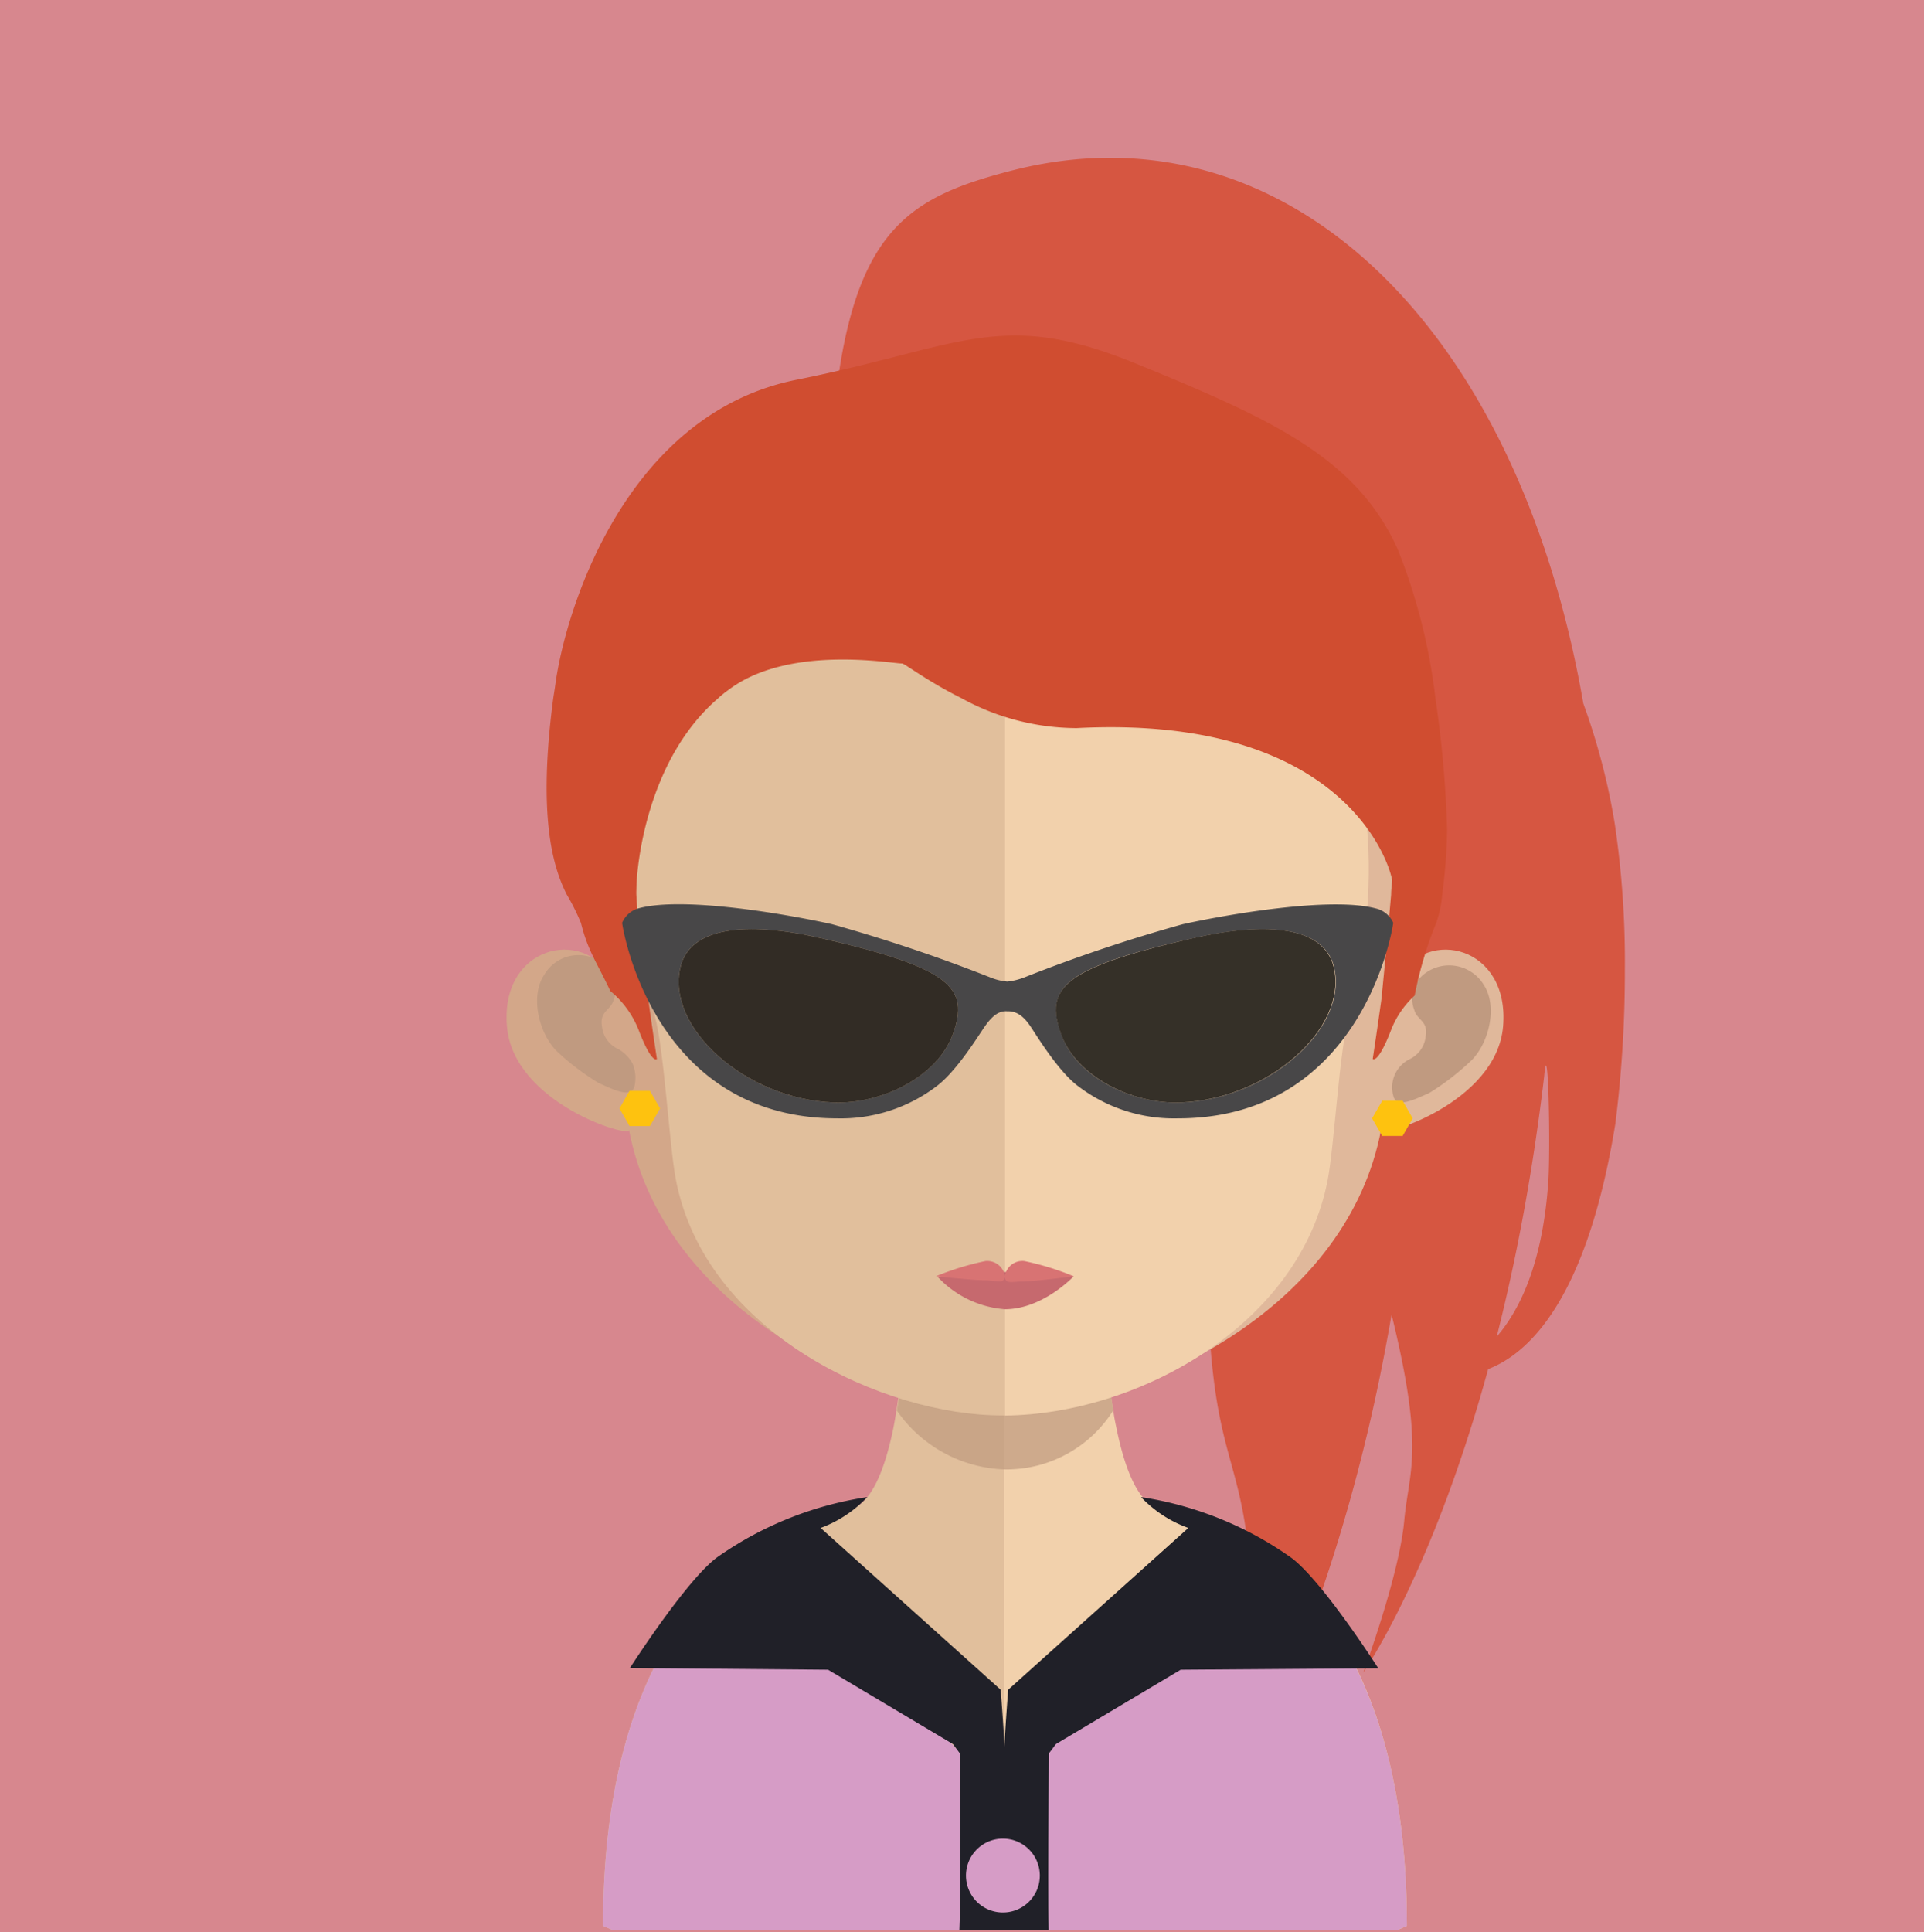 <svg xmlns="http://www.w3.org/2000/svg" viewBox="0 0 145.36 145.95"><defs><style>.cls-1{fill:#d7878e;}.cls-2{fill:#d65641;}.cls-3{fill:#e1bf9c;}.cls-4{fill:#f2d1ac;}.cls-5,.cls-7{fill:#c09a80;}.cls-5{opacity:0.7;}.cls-6{fill:#d3a789;}.cls-8{fill:#e0b89b;}.cls-9{fill:#c6696e;}.cls-10{fill:#d87373;}.cls-11{fill:#d04d30;}.cls-12{fill:#d69cc6;}.cls-13{fill:#202028;}.cls-14{fill:#484748;}.cls-15{fill:#070808;opacity:0.8;}.cls-16{fill:#fec20f;}</style></defs><title>Asset 176</title><g id="Layer_2" data-name="Layer 2"><g id="Layer_1-2" data-name="Layer 1"><rect class="cls-1" width="145.36" height="145.95"/><path class="cls-2" d="M63.43,27.84c1.73-10.94,5.86-13.13,13.19-15,20.53-5.15,38.05,11.76,43,40.3A50,50,0,0,1,122,62.25a70.88,70.88,0,0,1,.76,11,91.73,91.73,0,0,1-.72,11.64c-3.59,22.11-13.36,18.82-13.36,18.82s7.33-.77,8.29-14.38c.18-2.55,0-11.61-.31-8C113,112.12,103,126.33,103,126.33s2.71-7.29,3.09-11.45,1.79-5.46-1.66-18.32c-.73-2.74,2.7-15.18,2.49-12.22C104.54,118.45,92,137.66,92,137.66s2.8-3.8,2.63-14.7c-.21-14.86-3.45-10.31-3.44-29.29,0-10.09,2.8-16.7-1.68-29-1-2.21-2-4.33-3.06-6.34a26.78,26.78,0,0,0-3.56-5,26.84,26.84,0,0,0-3.79-3.71c-1.12-.76-2.17-1.41-3.19-2-.22,0-.43.08-.64.08a10.6,10.6,0,0,1-7.53-3.13,1.52,1.52,0,0,1-1.19-1.4C63.77,39.48,62.45,34,63.43,27.84Z"/><path class="cls-3" d="M75.87,91.37V145.8H46.29l-.73-.32c0-12.51,3.32-20,7.11-24.58,5.07-6.08,11-6.78,11-6.78h.14a1.79,1.79,0,0,0,.4-.09c1.5-.41,2.51-2.61,3.2-5.76.12-.54.22-1.1.31-1.71.16-1,.31-2.06.41-3.15.06-.67.13-1.33.19-2,.27-3.34.35-7,.35-10.41C68.67,91,72.65,91.37,75.87,91.37Z"/><path class="cls-4" d="M106.29,145.48s-.27.11-.71.32H75.87V91.37h.06c3.22,0,7.22-.39,7.22-.39,0,3.43.08,7,.36,10.33.06.67.12,1.33.18,2,.13,1.15.25,2.22.42,3.24v0c.06.46.14.87.23,1.28.62,3.06,1.53,5.3,2.86,6a1.37,1.37,0,0,0,.31.13,1.69,1.69,0,0,0,.66.13s6.5.78,11.71,7.65C103.36,126.38,106.29,133.76,106.29,145.48Z"/><path class="cls-5" d="M84.11,106.54v0A9.54,9.54,0,0,1,75.92,111h0a10.33,10.33,0,0,1-8.16-4.44c.17-1,.31-2,.41-3.16.07-.66.13-1.32.19-2a33.06,33.06,0,0,0,7.47,1h.09a31.3,31.3,0,0,0,7.63-1.06c.06.66.12,1.32.19,2C83.82,104.44,83.94,105.52,84.11,106.54Z"/><path class="cls-6" d="M75.85,32.9C45,32.85,44.79,57.66,46.17,73.84c-2.12-3.8-8.38-2.39-7.87,3.69.49,5.82,9.34,8.47,9.22,7.82,2.53,13.19,17.08,20.51,28.33,21.55h.24v-74Z"/><path class="cls-7" d="M41.1,73.66a3,3,0,0,1,4.52-.82,2.37,2.37,0,0,1,.74,2.7c-.22.78-1.08.84-.88,2a2.11,2.11,0,0,0,1.26,1.72,2.81,2.81,0,0,1,1.06,1.1,2.89,2.89,0,0,1,.14,1.68c-.24,1-1.72.2-2.71-.23A18.59,18.59,0,0,1,42,79.34C40.67,77.93,40.07,75.22,41.1,73.66Z"/><path class="cls-8" d="M76,32.9c30.88,0,31.06,24.76,29.69,40.94,2.12-3.8,8.38-2.39,7.87,3.69-.49,5.82-9.35,8.47-9.22,7.82C101.81,98.54,87.26,105.86,76,106.9h-.23v-74Z"/><path class="cls-7" d="M112.11,74.41a3.06,3.06,0,0,0-4.53-.82,2.36,2.36,0,0,0-.73,2.7c.21.78,1.08.84.86,2a2.14,2.14,0,0,1-1.24,1.73,2.38,2.38,0,0,0-1.2,2.77c.24,1,1.71.2,2.7-.22a19.16,19.16,0,0,0,3.24-2.51C112.53,78.69,113.14,76,112.11,74.41Z"/><path class="cls-3" d="M75.69,39.93c-10.31,0-17.86,2.84-22.43,8.45-6.38,7.84-6.14,19.82-3.78,28.41.71,2.63,1.08,9.71,1.58,12.31,2.23,11.63,15.74,17.82,24.63,17.82h.24v-67Z"/><path class="cls-4" d="M98.07,48.39c-4.53-5.57-12-8.41-22.14-8.46v67c10.15-.11,22.3-6.89,24.38-17.81.5-2.6.87-9.68,1.59-12.31C104.25,68.22,104.47,56.26,98.07,48.39Z"/><path class="cls-9" d="M81.12,96.41s-2.33,2.49-5.2,2.49a7.73,7.73,0,0,1-5.07-2.44,33.77,33.77,0,0,1,5.07-.37A42.64,42.64,0,0,1,81.12,96.41Z"/><path class="cls-10" d="M77.39,95.26a1.34,1.34,0,0,0-1.47,1.13,1.35,1.35,0,0,0-1.47-1.13,20.74,20.74,0,0,0-3.74,1.15s2.85.3,3.66.3,1.53.32,1.55-.29c0,.62.59.38,1.4.38s3.8-.39,3.8-.39A20.59,20.59,0,0,0,77.39,95.26Z"/><path class="cls-11" d="M109.33,62.66a41.61,41.61,0,0,1-.37,4.92,8.47,8.47,0,0,1-.46,2.16,29.08,29.08,0,0,0-1.62,5.46,6.93,6.93,0,0,0-1.8,2.65c-1,2.57-1.37,2.14-1.37,2.14s.31-2,.66-4.53c.21-2.09.5-5.2.73-7.88,0-.37.06-.74.08-1.1C104.75,64.32,100.68,54,81.34,55a18.15,18.15,0,0,1-8.72-2.27c-2.53-1.26-4.29-2.61-4.46-2.61-.85,0-8.59-1.44-13.13,2a7.51,7.51,0,0,0-.81.66c-5.4,4.67-6.14,12.78-6.14,14.4a4.44,4.44,0,0,0,0,.5C48.24,70.92,49.63,80,49.63,80s-.37.43-1.36-2.14a7.27,7.27,0,0,0-2.16-3c-1.08-2.28-1.68-3-2.22-5.14a16.37,16.37,0,0,0-1.08-2.16c-1-2-2.22-5.79-1-14.9.07-.41.13-.83.19-1.26.95-6.23,5.69-20.21,18.17-22.71s15.4-5.41,25.61-1.24,16.66,7.08,19.8,14a43.7,43.7,0,0,1,2.86,11.26A83.82,83.82,0,0,1,109.33,62.66Z"/><path class="cls-12" d="M106.29,145.48s-.27.11-.71.32H46.29l-.73-.32c0-12.51,3.32-20,7.11-24.58l14,5.58s6.74,6.72,7,7.07A8.6,8.6,0,0,0,75.87,132l1.45-1.14s0,0,0,0c.59-.46,1.21-1,1.87-1.54,3.55-2.9,7.76-6.43,9.32-7.53,1.8-1.3,7.24-.85,11.35,0C103.36,126.38,106.29,133.76,106.29,145.48Z"/><path class="cls-13" d="M65.52,113.09A9.22,9.22,0,0,1,62,115.42l13.6,12.22s.74,9.08.22,8.78A56.54,56.54,0,0,1,72,131.75l-9.44-5.62L47.59,126s4.43-6.92,6.73-8.46A26.47,26.47,0,0,1,65.52,113.09Z"/><path class="cls-13" d="M86.21,113.09a9.22,9.22,0,0,0,3.57,2.33L76.17,127.64s-.73,9.08-.22,8.78a56.85,56.85,0,0,0,3.82-4.67l9.43-5.62,14.93-.11s-4.42-6.92-6.73-8.46A26.46,26.46,0,0,0,86.21,113.09Z"/><path class="cls-13" d="M79.23,145.8H72.48c.19-4.46,0-15.24,0-15.24s3,4.31,4.11,2.79c0,0,.77-2.47.79-2.49.48-.68.77-1.14.77-1.14.75-.46,1-1.7,1.1-.4C79.3,130.13,79.12,142.15,79.23,145.8Z"/><path class="cls-12" d="M78.56,141.67a2.79,2.79,0,1,1-2.79-2.78A2.79,2.79,0,0,1,78.56,141.67Z"/><path class="cls-14" d="M103.93,68.62c-3.44-.91-11.33.48-14.59,1.2a119.17,119.17,0,0,0-11.92,4,5.1,5.1,0,0,1-1.32.33,4.57,4.57,0,0,1-1.34-.34,122.17,122.17,0,0,0-11.92-4c-3.25-.72-11.15-2.12-14.58-1.2A1.91,1.91,0,0,0,47,69.71c.12.93,2.58,14.77,16.25,14.77a11.94,11.94,0,0,0,7.47-2.4c1.54-1.13,3.19-3.84,3.68-4.54s1-1.2,1.69-1.15h.08c.71,0,1.22.45,1.69,1.15S80,81,81.5,82.08A11.93,11.93,0,0,0,89,84.48c13.68,0,16.14-13.83,16.26-14.77A1.91,1.91,0,0,0,103.93,68.62ZM72,78.09c-1.15,3.25-5.4,5.32-9,5.19-6.64-.24-12.7-5.63-11.59-10.23.72-3,4.9-3.49,10.62-2.18C71.9,73.14,73.24,74.63,72,78.09Zm17.17,5.19c-3.64.13-7.88-1.94-9-5.18-1.23-3.47.12-5,10-7.23,5.72-1.31,9.9-.8,10.62,2.18C101.9,77.65,95.85,83.05,89.19,83.28Z"/><path class="cls-15" d="M80.16,78.1c1.15,3.24,5.39,5.31,9,5.18,6.66-.23,12.71-5.63,11.6-10.23-.72-3-4.9-3.49-10.62-2.18C80.28,73.14,78.93,74.63,80.16,78.1Z"/><path class="cls-15" d="M72,78.09c-1.15,3.25-5.4,5.32-9,5.19-6.64-.24-12.7-5.63-11.59-10.23.72-3,4.9-3.49,10.62-2.18C71.9,73.14,73.24,74.63,72,78.09Z"/><polygon class="cls-16" points="47.56 85.06 46.8 83.73 47.56 82.4 49.1 82.4 49.87 83.73 49.1 85.06 47.56 85.06"/><polygon class="cls-16" points="104.43 85.81 103.66 84.48 104.43 83.15 105.97 83.15 106.73 84.48 105.97 85.81 104.43 85.81"/></g></g></svg>